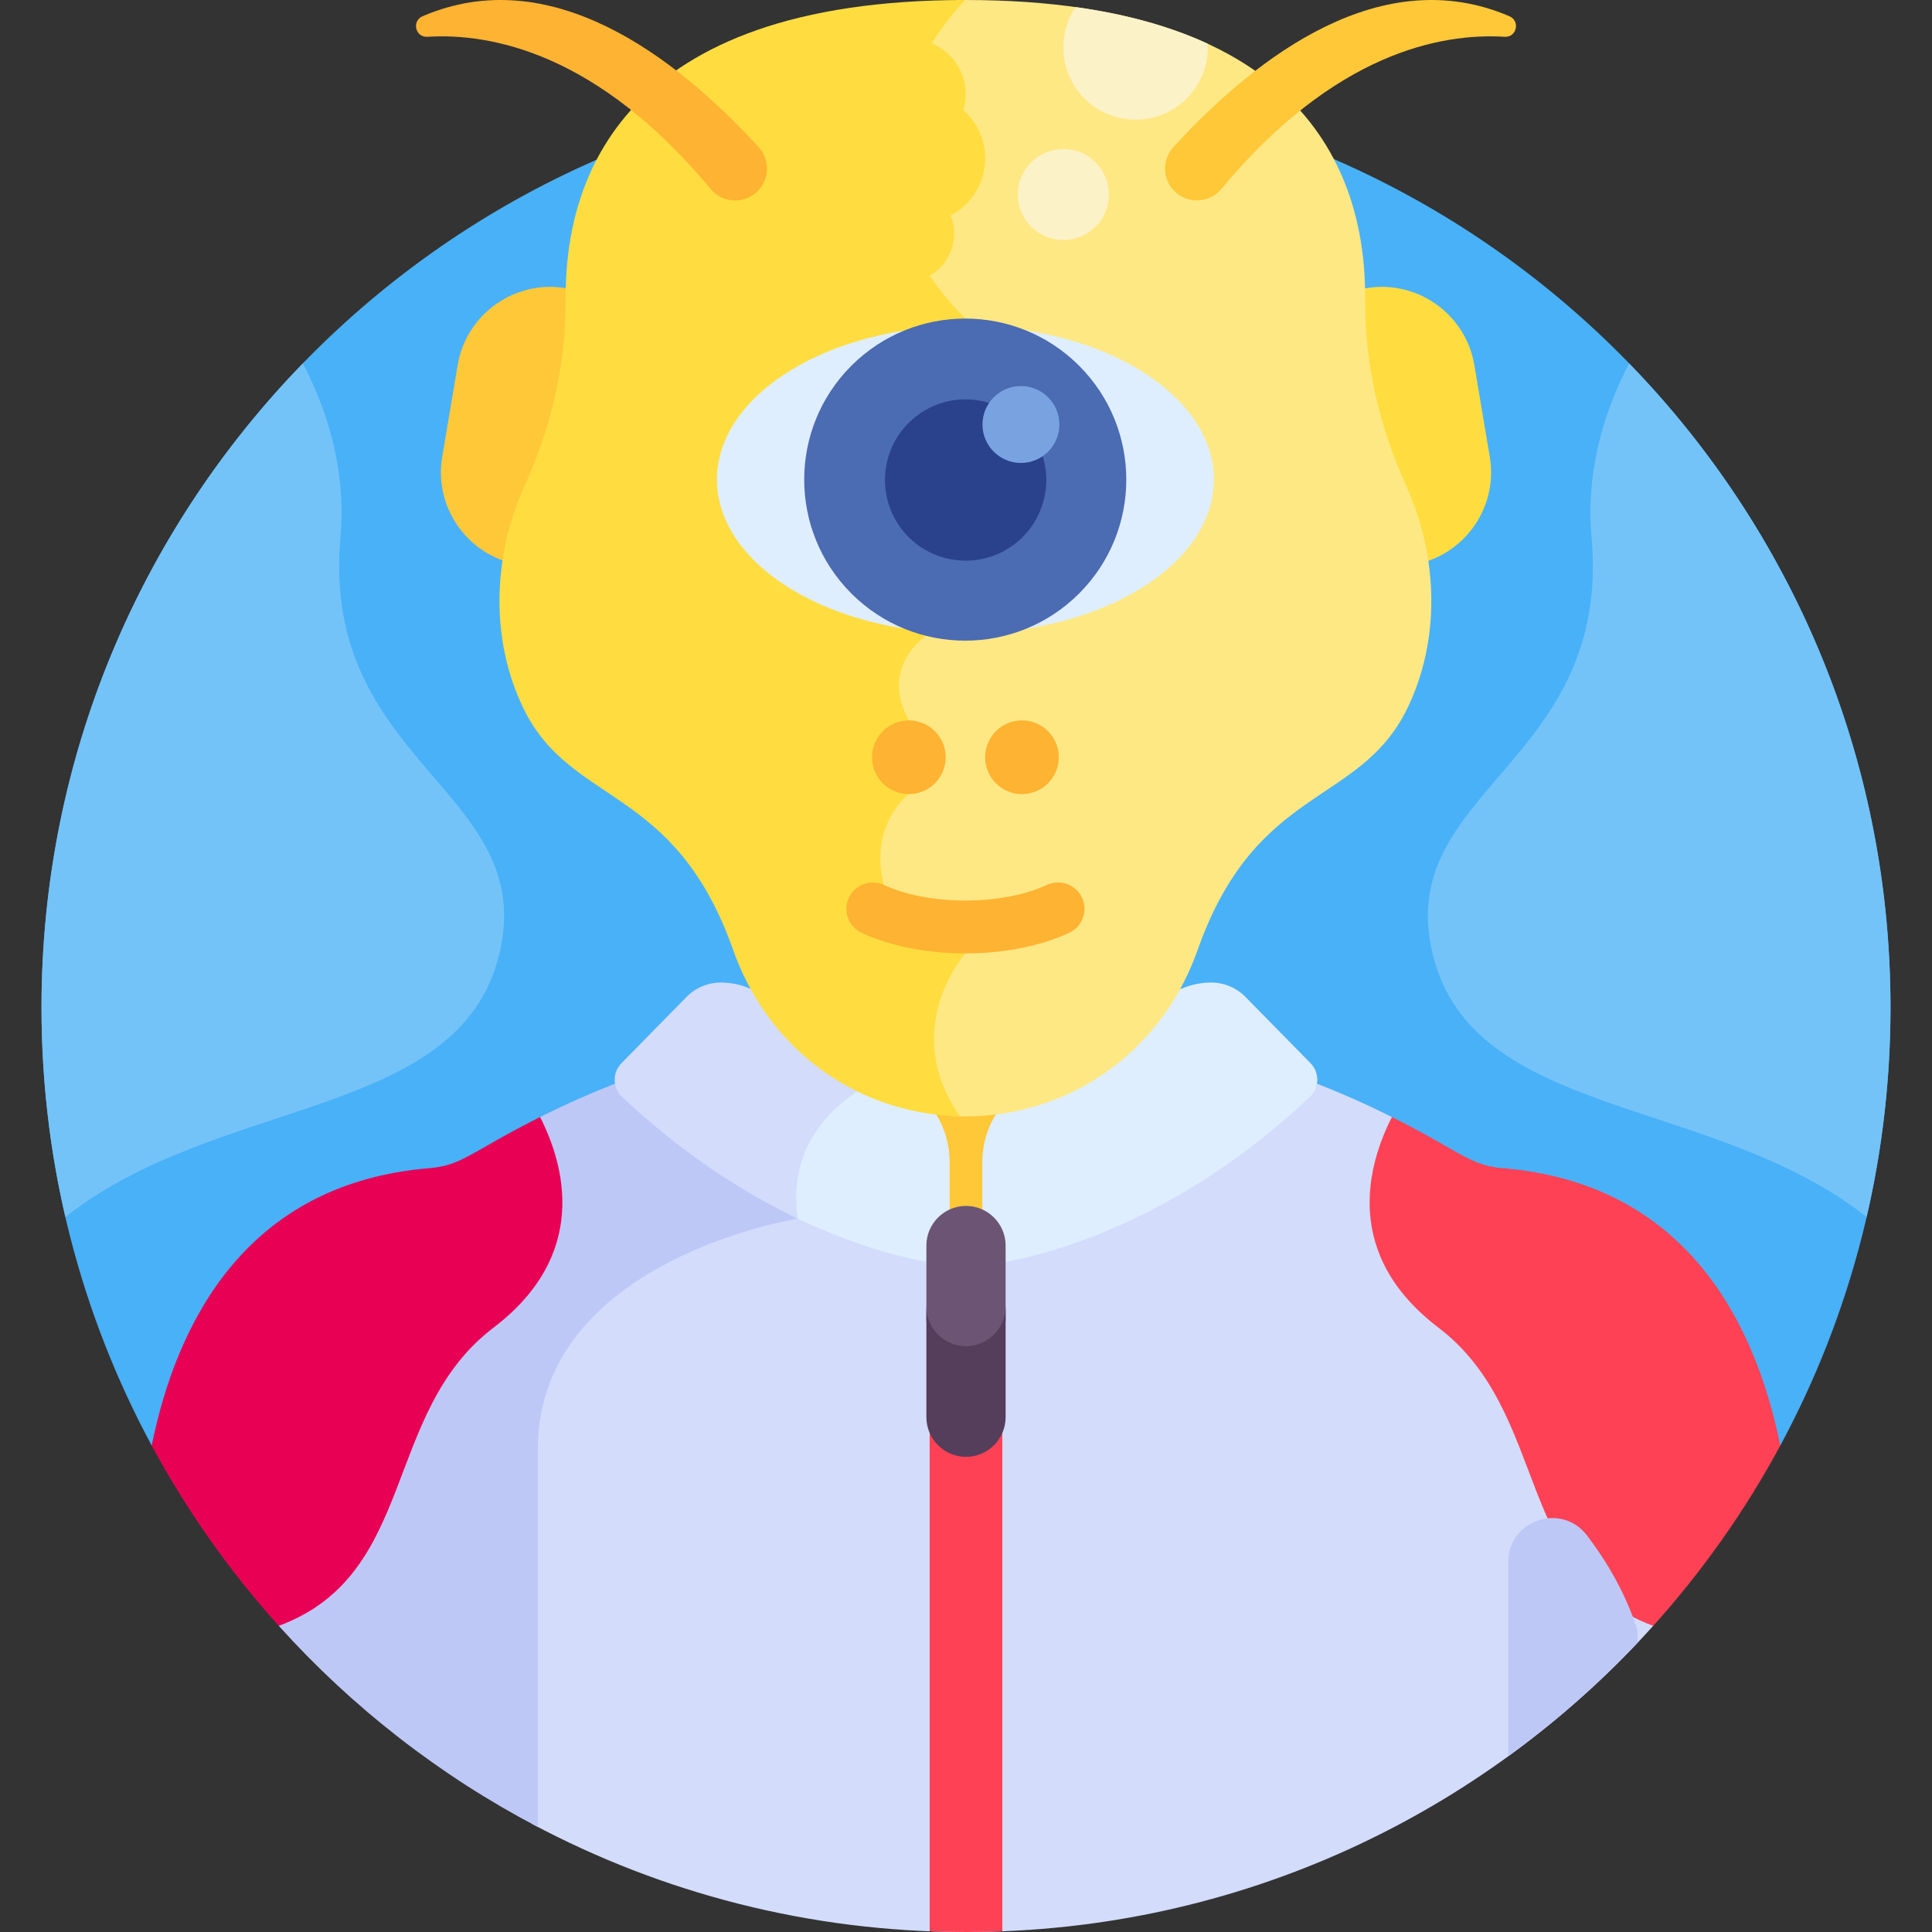 <svg id="Layer_1" enable-background="new 0 0 512 512" height="512" viewBox="0 0 512 512" width="512" xmlns="http://www.w3.org/2000/svg"><rect x="0" y="0" width="512" height="512" fill="#333333" stroke="none"/><path d="m471.798 383.087c18.626-34.552 29.204-74.084 29.204-116.089 0-135.311-109.691-245.002-245.002-245.002s-245.002 109.691-245.002 245.002c0 42.005 10.578 81.537 29.204 116.089z" fill="#49b1f7"/><path d="m307.942 248.18c-8.573 10.684-18.362 17.548-27.114 21.943-27.709 13.917-57.674 1.855-76.77-21.943-1.161 5.271-3.141 10.368-5.826 15.223 2.121.939 4.044 2.287 5.622 3.998 4.378 4.748 14.196 13.535 30.766 19.046 8.746 2.909 15.344 10.694 15.538 22.137v14.363l2.145-1.021c4.764-2.27 8.462.699 9.54 1.021v-15.039c0-9.745 6.244-18.369 15.538-21.46 16.569-5.511 26.388-14.298 30.765-19.046 1.58-1.713 3.506-3.063 5.631-4.003-2.693-4.862-4.676-9.958-5.835-15.219z" fill="#ffc839"/><path d="m368.865 296.029c-6.985-3.497-14.052-6.63-21.277-9.38-.124 1.144-.623 2.202-1.475 3.003-34.333 32.289-67.511 41.08-80.182 43.36-.694.125-1.198.729-1.198 1.433v39.478c0 4.816-3.918 8.734-8.734 8.734s-8.734-3.918-8.734-8.734v-39.478c0-.704-.504-1.308-1.198-1.433-6.986-1.257-20.214-4.504-36.424-12.568.033.424.057.842.105 1.274-4.525.859-18.895 4.007-33.472 11.631-23.062 12.062-35.252 29.616-35.252 50.764v99.257c34.288 18.263 73.417 28.63 114.976 28.63 72.303 0 137.281-31.327 182.126-81.14v-43.978z" fill="#d3dcfb"/><path d="m142.525 384.114c0-50.268 68.895-61.168 68.895-61.168-.086-.585-.138-1.151-.197-1.72-13.551-6.56-29.317-16.507-45.337-31.573-.852-.801-1.352-1.859-1.475-3.003-7.225 2.75-14.292 5.883-21.277 9.38l-69.26 90.852v43.978c19.445 21.599 42.68 39.715 68.651 53.316 0-19.593 0-62.656 0-100.062z" fill="#bec8f7"/><path d="m320.953 260.382c-5.265 0-10.34 2.13-13.909 6.001-6 6.506-16.079 13.965-30.137 18.64-9.872 3.283-16.564 12.479-16.564 22.883v27.355s42.381-2.805 86.768-44.548c2.56-2.408 2.664-6.443.201-8.951l-17.237-17.554c-2.404-2.447-5.691-3.826-9.122-3.826z" fill="#deeeff"/><path d="m235.093 285.023c-.713-.237-1.409-.486-2.102-.737-5.875 2.675-25.894 13.613-23.242 37.434-.184.035-.39.075-.605.118 24.662 12.237 42.513 13.424 42.513 13.424v-27.355c0-10.405-6.692-19.601-16.564-22.884z" fill="#deeeff"/><path d="m204.956 266.383c-3.569-3.871-8.644-6.001-13.909-6.001-3.431 0-6.718 1.379-9.121 3.827l-17.237 17.554c-2.462 2.508-2.359 6.543.201 8.951 16.475 15.495 32.673 25.621 46.531 32.233-4.105-27.936 23.673-37.923 23.673-37.923-14.059-4.676-24.139-12.134-30.138-18.641z" fill="#d3dcfb"/><path d="m471.798 383.087c-6.652-32.711-25.027-69.539-73.675-73.516-6.569-.537-10.063-3.085-17.805-7.45-3.8-2.143-7.614-4.17-11.452-6.091-6.523 12.833-13.062 36.479 12.351 55.817 29.634 22.55 20.041 65.398 56.909 79.017 13.028-14.471 24.357-30.499 33.672-47.777z" fill="#ff4155"/><path d="m131.682 302.121c-7.742 4.365-11.236 6.913-17.805 7.45-48.648 3.977-67.024 40.805-73.675 73.516 9.314 17.278 20.644 33.306 33.672 47.777 36.869-13.619 27.275-56.467 56.909-79.017 25.413-19.338 18.873-42.984 12.351-55.817-3.837 1.921-7.651 3.948-11.452 6.091z" fill="#e80054"/><path d="m264.734 373.924c0 4.816-3.918 8.734-8.734 8.734s-8.734-3.918-8.734-8.734v-16.104h-.895v153.974c3.196.124 6.403.206 9.629.206s6.433-.082 9.629-.206v-153.974h-.895z" fill="#ff4155"/><path d="m420.56 406.902c-6.745-8.842-20.864-4.065-20.864 7.056v51.469c12.337-8.95 23.814-19.013 34.266-30.058v-3.274c-3.091-9.789-8.127-18.277-13.402-25.193z" fill="#bec8f7"/><path d="m256 357.493c4.783 0 8.881-3.031 10.5-7.262v-20.151c0-5.775-4.725-10.5-10.5-10.5s-10.5 4.725-10.5 10.5v20.151c1.619 4.231 5.717 7.262 10.5 7.262z" fill="#6c5475"/><path d="m256 356.746c-5.775 0-10.5-4.725-10.5-10.5v29.333c0 5.775 4.725 10.5 10.5 10.5s10.5-4.725 10.5-10.5v-29.333c0 5.775-4.725 10.5-10.5 10.5z" fill="#543e5b"/><path d="m142.162 133.182c6.859-15.109 10.71-31.466 10.567-48.058-.023-2.64.065-5.394.294-8.22l-3.163-.533c-13.445-2.265-26.299 6.882-28.564 20.328l-4.111 24.404c-2.234 13.261 6.637 25.94 19.781 28.458 1.08-5.605 2.808-11.119 5.196-16.379z" fill="#ffc839"/><path d="m394.816 121.102-4.111-24.404c-2.265-13.445-15.119-22.593-28.564-20.328l-3.478.586c.226 2.808.313 5.545.29 8.167-.143 16.592 3.708 32.949 10.567 48.058 2.396 5.279 4.128 10.814 5.208 16.438 13.312-2.377 22.339-15.153 20.088-28.517z" fill="#ffdd40"/><path d="m372.63 128.729c-7.046-15.523-11.004-32.327-10.856-49.373.274-31.743-14.545-79.356-105.934-79.356-.71 0-1.4.012-2.101.017-4.065 4.37-18.243 21.188-18.369 43.246-.084 14.841 6.273 28.864 18.898 41.689l-9.326 82.011c-2.758 1.948-12.966 10.401-5.593 24.328v18.451c-2.335 2.052-10.288 10.323-6.575 25.131l.118.471 20.868 17.535c-3.503 4.71-14.662 22.523-1.216 42.89 16.928.85 34.132-4.848 47.336-17.106 7.067-6.562 13.41-15.329 17.553-27.039 15.468-43.718 42.885-37.967 55.481-63.814 8.873-18.201 8.282-40.212-.284-59.081z" fill="#fee884"/><path d="m255.84 0c-91.388 0-106.208 47.614-105.934 79.356.147 17.046-3.81 33.851-10.856 49.374-8.565 18.869-9.157 40.879-.286 59.08 12.597 25.847 40.013 20.095 55.481 63.814 4.143 11.71 10.486 20.478 17.553 27.039 11.97 11.113 27.229 16.823 42.588 17.163-16.23-23.369 1.454-43.159 1.454-43.159l-21.61-18.158c-4.041-16.116 6.62-24.059 6.62-24.059v-19.536c-8.218-15.035 5.504-23.091 5.504-23.091l9.485-83.416c-42.682-42.684.001-84.407.001-84.407z" fill="#ffdd40"/><g><path d="m255.841 252.666c-9.834 0-19.665-1.819-27.506-5.459-3.506-1.628-5.029-5.791-3.401-9.297 1.627-3.507 5.789-5.03 9.297-3.402 11.915 5.531 31.304 5.533 43.221 0 3.505-1.628 7.669-.103 9.297 3.402 1.627 3.507.104 7.669-3.402 9.297-7.84 3.639-17.675 5.459-27.506 5.459z" fill="#ffb332"/></g><circle cx="240.851" cy="200.681" fill="#ffb332" r="9.768"/><circle cx="270.83" cy="200.681" fill="#ffb332" r="9.768"/><ellipse cx="255.84" cy="127.09" fill="#deeeff" rx="65.841" ry="40.732"/><ellipse cx="255.84" cy="127.09" fill="#4b6bb2" rx="42.684" ry="42.684" transform="matrix(.707 -.707 .707 .707 -14.932 218.13)"/><ellipse cx="255.84" cy="127.09" fill="#2a428c" rx="21.366" ry="21.366" transform="matrix(.828 -.561 .561 .828 -27.233 165.502)"/><path d="m280.746 112.498c0 5.627-4.561 10.188-10.188 10.188s-10.188-4.561-10.188-10.188 4.561-10.188 10.188-10.188 10.188 4.561 10.188 10.188z" fill="#79a3e0"/><path d="m400.005 4.3c-33.608-14.42-66.462 10.042-89.064 34.695-3.049 3.326-2.914 8.47.276 11.66 3.511 3.511 9.286 3.249 12.458-.57 29.942-36.053 58.195-41.37 75.061-40.336 3.204.197 4.219-4.183 1.269-5.449z" fill="#ffc839"/><path d="m111.995 4.3c33.608-14.42 66.462 10.042 89.064 34.695 3.049 3.326 2.914 8.47-.276 11.66-3.511 3.511-9.286 3.249-12.458-.57-29.942-36.053-58.195-41.37-75.061-40.336-3.204.197-4.219-4.183-1.269-5.449z" fill="#ffb332"/><path d="m132.365 252.666c10.283-43.305-47.477-50.124-42.144-110.284 1.569-17.7-3.386-33.462-9.963-46.066-42.858 44.121-69.26 104.314-69.26 170.683 0 19.097 2.193 37.681 6.328 55.52 40.815-32.254 104.575-25.785 115.039-69.853z" fill="#73c3f9"/><path d="m379.635 252.666c-10.283-43.305 47.477-50.124 42.144-110.284-1.569-17.7 3.386-33.462 9.963-46.066 42.858 44.121 69.26 104.314 69.26 170.683 0 19.097-2.193 37.681-6.328 55.52-40.815-32.254-104.575-25.785-115.039-69.853z" fill="#73c3f9"/><ellipse cx="241.444" cy="24.938" fill="#ffdd40" rx="14.556" ry="14.556" transform="matrix(.183 -.983 .983 .183 172.685 257.724)"/><ellipse cx="239.897" cy="61.891" fill="#ffdd40" rx="13.009" ry="13.009" transform="matrix(.303 -.953 .953 .303 108.184 271.73)"/><circle cx="281.797" cy="51.55" fill="#fcf2c8" r="12.056"/><path d="m281.797 12.564c0 10.572 8.571 19.143 19.143 19.143s19.143-8.571 19.143-19.143c0-.33-.033-.651-.049-.977-9.471-4.376-20.997-7.75-34.983-9.699-2.054 3.05-3.254 6.722-3.254 10.676z" fill="#fcf2c8"/><ellipse cx="243.975" cy="42.025" fill="#ffdd40" rx="17.087" ry="17.087" transform="matrix(.961 -.277 .277 .961 -2.1 69.175)"/></svg>